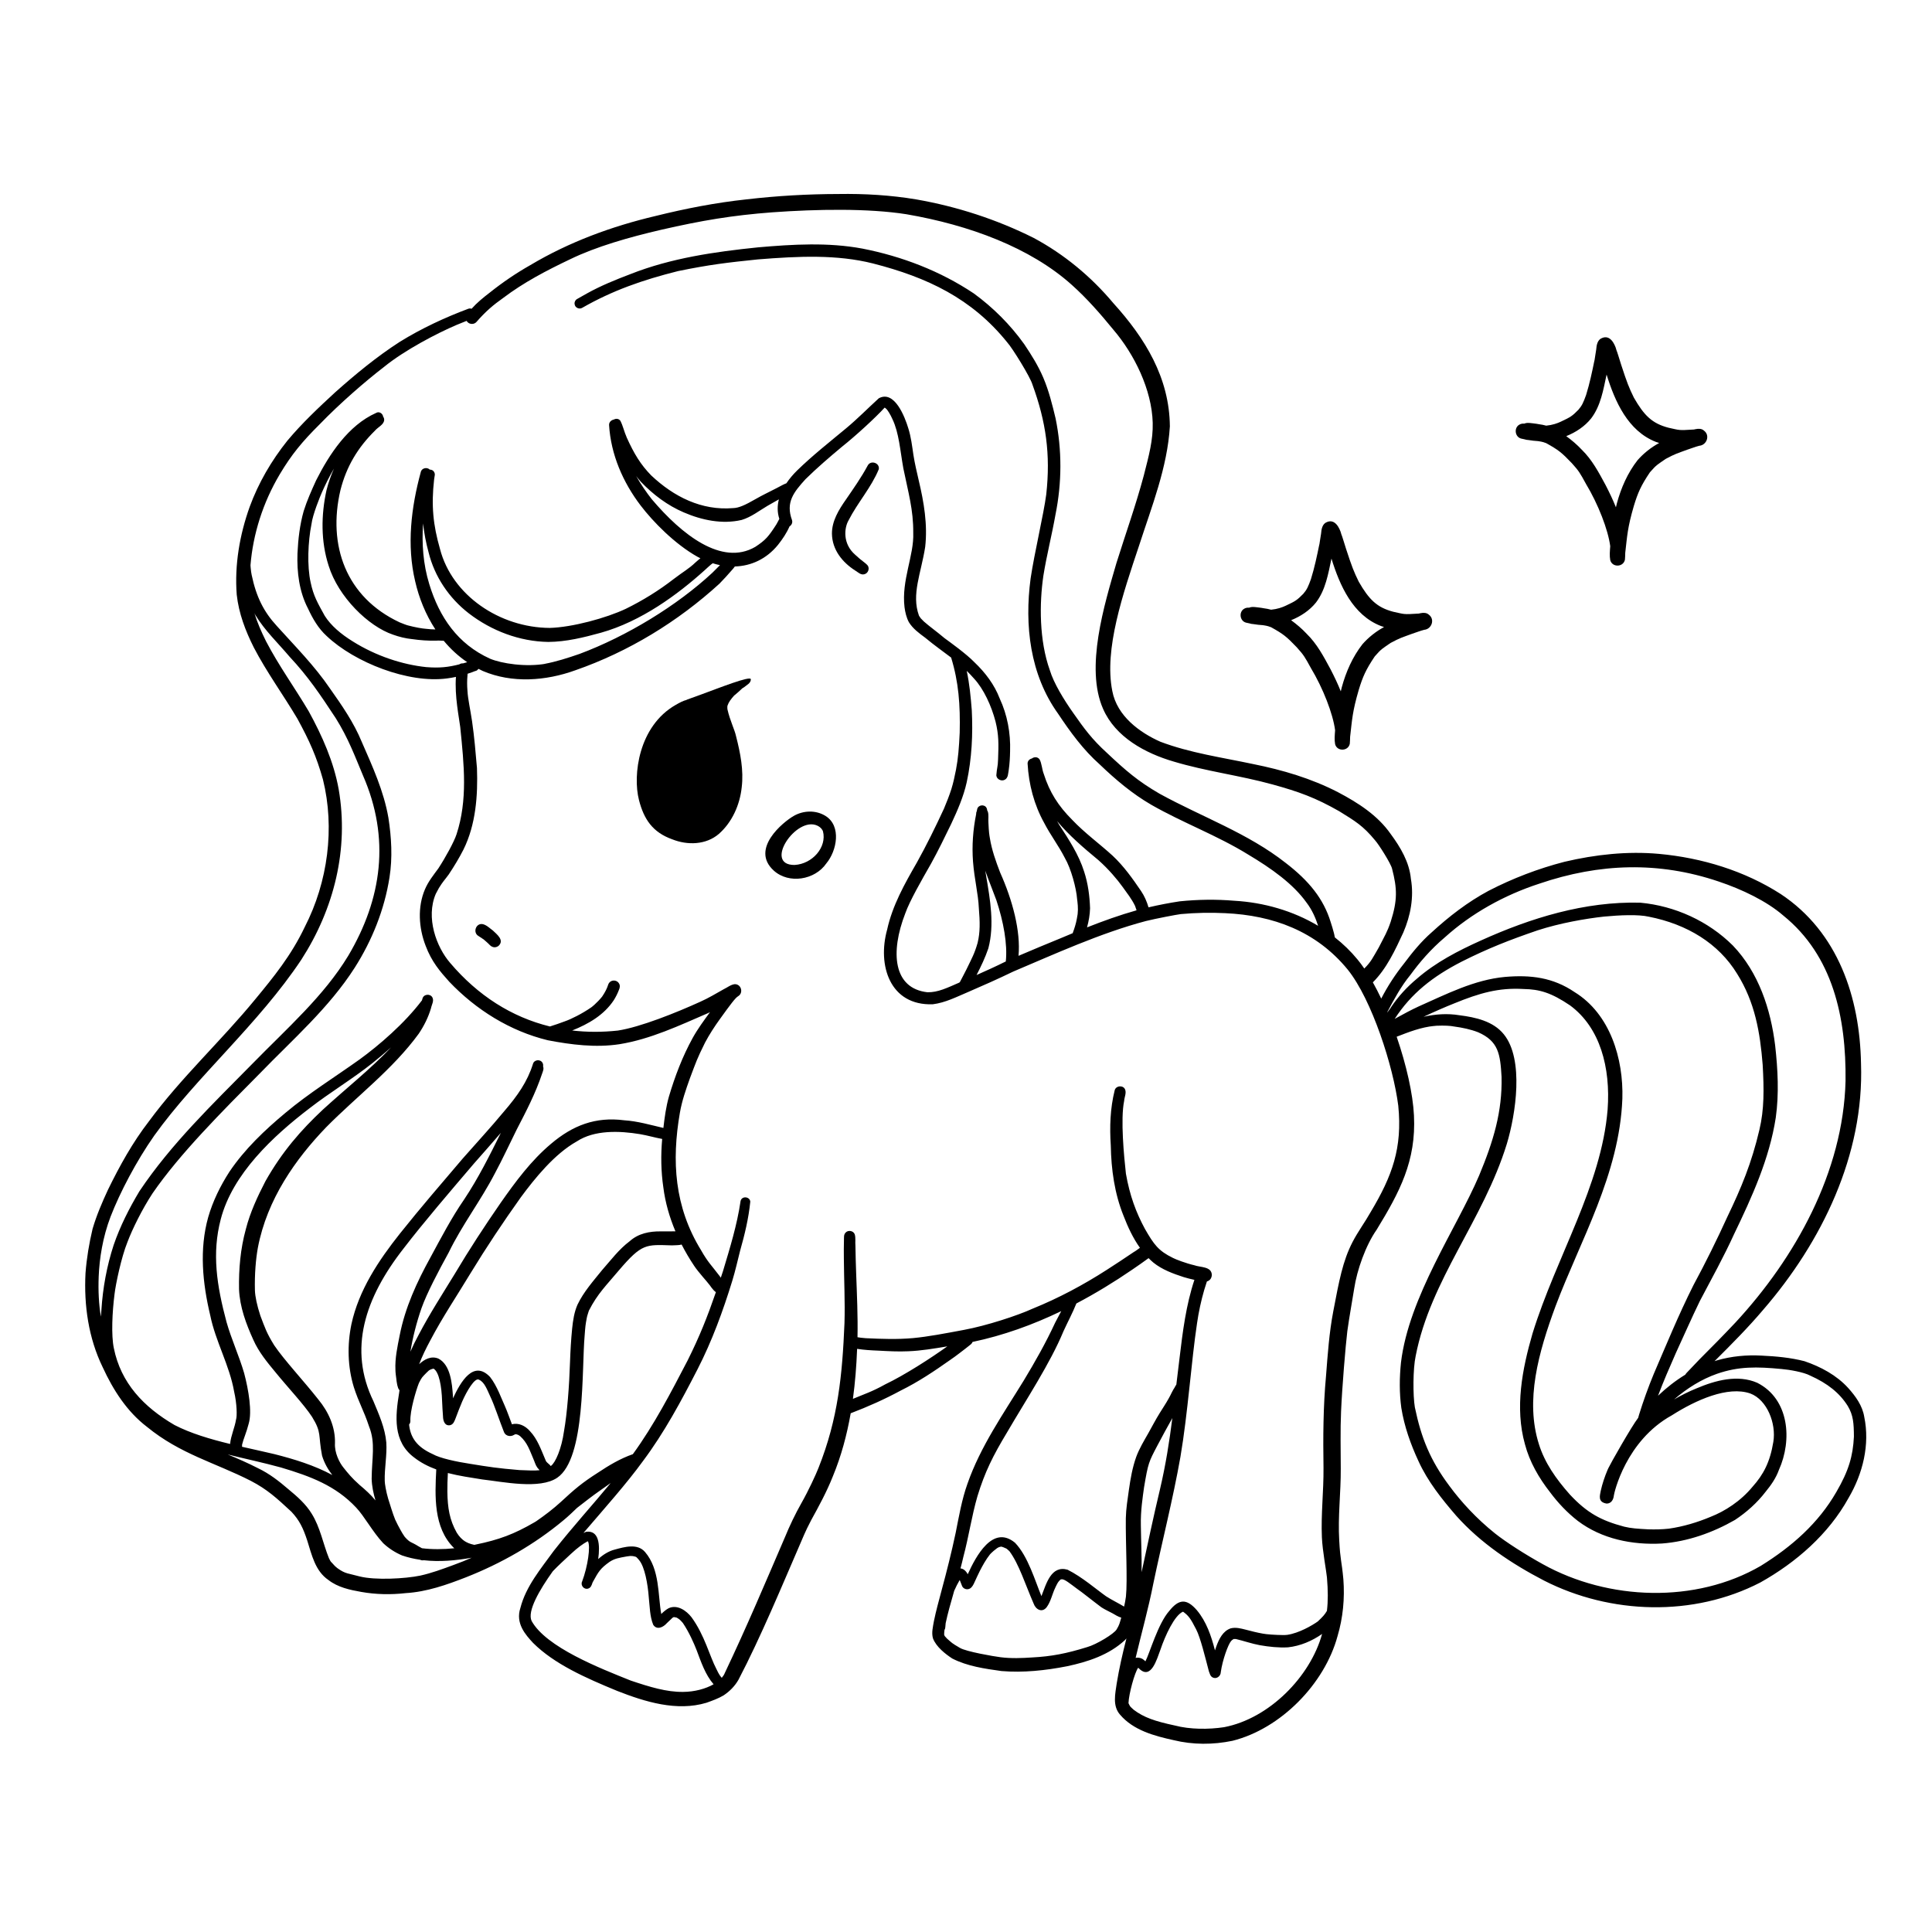<?xml version="1.0" encoding="utf-8"?>
<!-- Generator: Adobe Illustrator 27.5.0, SVG Export Plug-In . SVG Version: 6.00 Build 0)  -->
<svg xmlns="http://www.w3.org/2000/svg" xmlns:xlink="http://www.w3.org/1999/xlink" version="1.1" x="0px" y="0px" viewBox="0 0 500 500" style="background-color:transparent;" xml:space="preserve">
<g id="BACKGROUND">
	<rect style="fill:none;" width="500" height="500" fill="none"/>
</g>
<g id="OBJECTS">
	<g>
		<g>
			<path d="M106.724,165.413c-0.028-0.003-0.056-0.008-0.084-0.011C106.737,165.423,106.804,165.44,106.724,165.413z"/>
			<path d="M162.184,113.202c0.014,0.031,0.028,0.06,0.042,0.091c-0.011-0.025-0.027-0.058-0.043-0.094     C162.183,113.2,162.183,113.201,162.184,113.202z"/>
			<path d="M482.463,366.668c-0.473-2.889-2.223-5.304-4.135-7.437c-2.987-3.312-7.135-5.526-11.318-6.951     c-3.624-0.939-7.379-1.273-11.109-1.45c-3.895-0.213-7.786,0.148-11.539,1.23c-0.216,0.066-0.428,0.139-0.642,0.209     c0.074-0.072,0.146-0.147,0.22-0.219c4.247-4.229,8.481-8.484,12.356-13.062c15.205-17.556,26.161-40.117,25.332-63.746     c-0.31-17.123-5.937-34.025-20.755-43.851c-9.392-6.039-20.434-9.391-31.514-10.408c-8.175-0.746-16.486,0.167-24.458,2.043     c-6.804,1.755-13.448,4.3-19.689,7.527c-5.365,2.879-10.219,6.632-14.698,10.737c-2.711,2.371-4.993,5.173-7.145,8.05     c-2.263,2.84-4.25,5.869-5.908,9.095c-0.699-1.471-1.423-2.884-2.168-4.205c3.585-3.583,5.788-8.377,7.897-12.933     c1.866-4.345,2.768-9.136,1.951-13.834c-0.41-4.358-2.689-8.18-5.237-11.634c-3.383-4.842-8.456-8.08-13.602-10.792     c-6.895-3.57-14.381-5.775-21.972-7.297c-8.054-1.716-16.283-2.859-24.023-5.779c-5.28-2.343-11.221-6.602-12.446-13.132     c-2.164-10.854,2.743-25.086,6.947-37.682c3.255-10.067,7.302-20.152,7.952-30.809c-0.118-12.617-6.426-22.832-14.655-31.915     c-5.754-6.863-12.729-12.639-20.629-16.87c-9.516-4.756-19.779-8.095-30.254-9.928c-6.688-1.129-13.469-1.526-20.246-1.417     c-7.943,0.016-15.885,0.466-23.775,1.386c-7.948,0.852-15.785,2.376-23.54,4.301c-11.355,2.675-22.391,6.741-32.433,12.726     c-3.68,2.087-7.175,4.467-10.483,7.104c-1.656,1.266-3.316,2.619-4.707,4.186c-0.248-0.095-0.526-0.112-0.809-0.016     c-6.162,2.303-12.15,5.101-17.752,8.561c-5.956,3.834-11.429,8.352-16.714,13.055c-4.316,3.974-8.614,8.022-12.385,12.527     c-4.12,5.158-7.5,10.929-9.766,17.138c-2.584,7.218-3.937,15.034-3.35,22.703c0.54,4.894,2.242,9.342,4.434,13.71     c3.331,6.39,7.592,12.214,11.264,18.399c3.151,5.778,4.92,9.733,6.617,15.738c3.108,12.537,1.292,26.507-4.703,38.168     c-3.527,7.42-8.107,13.01-12.766,18.655c-8.881,10.838-19.277,20.368-27.593,31.677c-4.206,5.44-7.557,11.504-10.57,17.671     c-1.526,3.285-2.962,6.634-3.984,10.113c-0.896,3.771-1.541,7.615-1.833,11.481c-0.432,8.335,0.771,16.793,4.447,24.344     c2.704,5.881,6.284,11.497,11.494,15.459c8.59,7.029,17.674,9.27,26.844,13.949c4.26,2.226,6.597,4.37,10.51,7.998     c2.042,2.19,2.998,4.123,4.076,7.405c1.185,3.727,2.051,7.915,5.496,10.255c2.424,1.891,5.521,2.563,8.489,3.083     c3.8,0.675,7.672,0.748,11.504,0.314c5.444-0.325,10.611-2.142,15.65-4.114c9.074-3.575,17.706-8.496,25.202-14.752     c1.227-1.008,2.37-2.112,3.517-3.211c2.009-1.559,3.952-3.092,6.004-4.518c0.891-0.639,1.781-1.281,2.686-1.9     c-4.546,5.518-9.751,11.229-14.734,17.559c-3.326,4.604-7.204,9.155-8.635,14.764c-1.332,4,1.336,6.957,3.275,9.051     c5.514,5.5,13.653,9.087,21.788,12.434c7.198,2.824,15.412,5.368,23.08,3.063c1.513-0.54,3.046-1.085,4.433-1.906     c1.579-1.043,2.943-2.426,3.876-4.077c5.699-10.89,11.401-24.639,15.528-34.151c1.096-2.46,1.598-3.957,3.281-7.138     c2.023-3.671,4.026-7.359,5.574-11.262c2.192-5.276,3.665-10.783,4.646-16.389c4.454-1.696,8.794-3.63,12.988-5.9     c4.494-2.214,8.643-4.994,12.726-7.877c1.588-1.068,3.43-2.55,4.012-2.979c0.366-0.28,0.731-0.561,1.084-0.858     c0.049-0.04,0.078-0.064,0.104-0.086c0.005-0.004,0.01-0.007,0.014-0.011c0.276-0.181,0.48-0.45,0.607-0.751     c7.958-1.668,15.627-4.442,22.952-7.972c-0.503,0.976-1.045,1.99-1.588,3.019c-2.385,5.154-5.182,10.1-8.12,14.957     c-5.299,8.635-11.196,17.052-14.558,26.687c-1.473,4.118-2.201,8.444-3.056,12.72c-1.051,4.971-2.294,9.901-3.622,14.805     c-0.705,2.684-1.466,5.357-2.014,8.079c-0.244,1.444-0.652,2.949-0.246,4.398c0.825,2.233,3.275,4.113,5.007,5.245     c3.937,2.011,8.425,2.637,12.758,3.24c5.636,0.464,11.361-0.151,16.897-1.234c5.417-1.141,10.918-2.938,15.041-6.788     c0.131-0.134,0.255-0.273,0.373-0.416c-0.033,0.132-0.063,0.265-0.097,0.397c-0.945,3.693-1.787,7.417-2.407,11.179     c-0.384,2.728-1.158,5.866,0.858,8.152c3.432,4.04,8.871,5.499,13.859,6.592c4.986,1.219,10.213,1.207,15.23,0.168     c12.481-3.115,23.844-14.718,27.19-27.08c1.418-4.76,1.887-9.771,1.512-14.719c-0.462-5.002-0.776-4.647-1.071-10.04     c-0.376-6.196,0.435-12.388,0.397-18.585c-0.002-4.939-0.141-9.883,0.078-14.819c0.266-6.228,1.149-16.851,1.619-20.765     c0.507-3.736,1.488-9.084,1.784-11.055c0.713-4.751,2.97-11.172,5.815-15.219c5.936-9.729,10.249-17.789,9.647-29.576     c-0.263-5.544-1.965-13.062-4.477-20.357c3.151-1.227,6.324-2.466,9.714-2.793c-0.796,0.121,0.266-0.041,0.596-0.05     c2.025-0.086,3.606-0.005,4.607,0.205c2.094,0.284,4.182,0.714,6.157,1.477c5.289,2.32,5.732,5.64,6.076,11.557     c0.197,9.001-2.092,16.612-5.818,25.544c-5.846,13.704-18.173,31.309-20.218,48.398c-0.399,3.887-0.434,7.842,0.092,11.719     c0.771,4.789,2.403,9.403,4.445,13.79c2.386,5.246,6.033,9.805,9.779,14.141c6.313,7.068,14.318,12.396,22.681,16.746     c17.237,8.797,38.701,9.465,56.007,0.506c9.257-5.183,17.66-12.501,22.828-21.867     C482.089,381.409,483.966,373.882,482.463,366.668z M365.007,252.31c2.343-3.212,5.212-6.593,8.964-9.766     c6.772-6.105,15.243-10.873,24.4-13.852c15.603-5.316,30.927-5.793,46.406-0.56c6.058,2.024,12.454,5.088,16.734,8.808     c12.823,10.359,16.306,26.344,16.114,42.804c-0.596,23.626-13.072,45.851-28.444,62.471c-3.061,3.258-6.202,6.44-9.365,9.6     c-1.053,1.093-2.105,2.188-3.142,3.296c-0.202,0.2-0.401,0.418-0.539,0.663c-2.533,1.546-4.877,3.385-7.036,5.441     c1.396-3.719,2.925-7.22,4.604-11.039c2.087-4.498,4.057-9.051,6.233-13.507c3.009-5.713,6.148-11.362,8.826-17.244     c4.641-9.633,9.165-19.535,10.806-30.187c0.866-6.173,0.531-12.494-0.161-18.671c-1.147-9.393-4.286-18.91-10.939-25.861     c-6.363-6.339-15.01-10.258-23.938-11.092c-14.349-0.379-28.381,3.945-41.335,9.816c-5.861,2.641-11.646,5.63-16.522,9.874     c-2.537,2.119-4.796,4.56-6.639,7.309c-0.236,0.456-0.659,0.907-0.986,1.381c-0.008-0.02-0.016-0.041-0.025-0.062     C360.803,258.591,362.59,255.246,365.007,252.31z M26.245,338.999c-0.062,0.588-0.108,1.172-0.143,1.753     c-0.524-3.239-0.71-6.67-0.56-10.399c0.185-4.592,1.025-10.134,3.081-15.503c2.392-6.19,6.69-14.405,11.3-20.964     c10.839-15.133,27.009-28.907,38.067-45.534c8.458-13.126,12.338-28.579,9.661-44.083c-1.271-7.121-4.282-13.848-7.741-20.161     c-3.605-6.1-7.786-11.848-11.059-18.146c-1.277-2.569-2.287-4.907-3.002-7.266c0.08,0.153,0.154,0.311,0.236,0.463     c2.42,4.002,5.855,7.242,8.856,10.796c4.767,5.091,7.919,9.776,11.955,15.915c3.277,5.244,4.949,9.851,7.046,14.829     c7.102,16.282,4.903,31.927-3.807,46.636c-6.356,10.496-15.794,18.725-24.891,28.035c-10.282,10.438-20.97,20.688-29.16,32.919     c-2.65,4.417-4.995,9.045-6.669,13.923C27.642,327.638,26.607,333.305,26.245,338.999z M29.459,348.888     c-0.701-3.318-0.409-9.361,0.181-13.968c0.305-2.618,1.759-9.545,3.326-13.426c1.3-3.458,3.819-8.542,6.5-12.643     c7.053-10.26,18.089-21.28,27.778-31.051c8.524-8.808,17.915-16.969,24.565-27.377c4.499-7.069,7.696-15.065,8.993-23.357     c0.812-5.108,0.508-10.321-0.28-15.413c-1.188-6.892-4.114-13.282-6.897-19.646c-2.051-5.006-5.143-9.456-8.249-13.852     c-3.982-5.862-9-10.896-13.727-16.144c-3.385-3.68-5.328-7.526-6.509-13.174c-0.191-1.075-0.127-0.598-0.243-1.673     c-0.047-0.289-0.045-0.594-0.072-0.889c0.652-8.014,3.201-16.175,7.575-23.526c3.068-5.147,5.811-8.456,10.343-12.957     c5.126-5.312,11.753-11.077,16.584-14.788c5.37-4.388,13.784-8.76,18.827-10.911c0.87-0.348,1.738-0.701,2.607-1.053     c0.07,0.123,0.153,0.237,0.252,0.335c0.599,0.604,1.647,0.613,2.242,0c2.5-2.873,4.483-4.505,6.933-6.241     c5.335-4.046,11.316-7.166,17.348-10.032c6.711-3.267,15.242-5.708,23.682-7.661c10.414-2.381,18.273-3.707,28.588-4.489     c11.662-0.842,24.915-1.059,34.769,0.492c16.241,2.792,32.049,8.62,42.82,18.297c3.931,3.516,7.399,7.497,10.733,11.573     c5.433,6.345,9.968,15.544,10.193,24.111c0.106,4.431-0.949,8.335-2.321,13.678c-2.039,7.628-4.709,15.067-7.064,22.6     c-3.141,10.783-8.166,27.117-3.454,37.766c3.201,7.315,10.904,11.473,18.251,13.619c8.399,2.527,17.155,3.597,25.606,5.93     c6.865,1.896,11.076,3.417,17.247,6.928c4.175,2.587,6.161,3.747,9.275,7.52c0.943,1.031,4.113,6.036,4.407,7.36     c1.343,5.189,1.412,8.16-0.343,13.674c-0.928,2.761-1.512,3.587-3.101,6.706c-1.572,2.7-1.929,3.617-3.747,5.45     c-0.569-0.829-1.145-1.606-1.725-2.307c-1.76-2.153-3.753-4.066-5.908-5.764c-0.017-0.199-0.057-0.394-0.122-0.58     c0.014,0.034,0.028,0.067,0.043,0.101c-0.051-0.227-0.105-0.452-0.161-0.677c-0.221-0.926-0.527-1.829-0.809-2.738     c-1.862-6.123-5.67-10.752-11.621-15.337c-9.844-7.758-21.787-11.95-32.67-17.935c-5.647-3.263-8.857-6.08-13.601-10.544     c-3.934-3.575-5.955-6.369-8.661-10.234c-2.629-3.702-5.164-7.939-6.138-11.163c-2.784-7.744-2.73-17.316-1.681-24.47     c0.852-5.31,2.196-10.529,3.134-15.825c1.661-8.209,1.714-16.701,0.025-24.911c-0.85-3.556-1.74-7.129-3.171-10.503     c-1.303-3.083-3.085-5.936-4.949-8.706c-3.597-5.03-8.057-9.486-13.053-13.128c-8.662-5.787-18.594-9.596-28.796-11.593     c-8.918-1.667-18.041-1.107-27.026-0.328c-11.214,1.152-22.507,2.765-33.05,6.931c-3.848,1.463-7.673,3.011-11.274,5.021     c-0.844,0.468-1.682,0.948-2.522,1.424c-0.45,0.252-0.734,0.807-0.63,1.314c0.07,0.911,1.198,1.438,1.962,0.964     c7.837-4.482,15.59-7.2,24.798-9.506c8.2-1.685,12.829-2.218,20.676-3.028c10.492-0.84,20.448-1.307,29.804,1.057     c14.012,3.591,25.54,9.023,34.721,20.418c1.299,1.414,5.978,8.979,6.525,10.919c3.502,9.588,4.721,18.043,3.57,28.437     c-0.672,5.158-3.033,14.969-4.046,21.735c-1.614,12.123-0.176,24.87,7.118,35.018c3.146,4.723,6.504,9.345,10.773,13.124     c4.095,3.931,8.452,7.615,13.384,10.461c8.111,4.639,16.946,7.878,24.912,12.784c6.156,3.666,11.777,7.663,15.252,12.55     c1.431,1.874,2.343,4.012,2.966,5.964c-6.51-3.894-14.086-6.055-21.663-6.484c-4.702-0.402-9.458-0.333-14.151,0.147     c-2.708,0.411-5.405,0.933-8.076,1.556c-0.438-1.497-1.056-2.935-1.937-4.23c-2.197-3.233-4.483-6.445-7.346-9.128     c-3.448-3.147-7.255-5.892-10.474-9.292c-3.611-3.609-5.861-7.166-7.357-11.89c-0.449-1.109-0.534-2.824-1.083-3.748     c-0.508-0.721-1.414-0.678-2.002-0.23c-0.598,0.132-1.121,0.632-1.097,1.319c0.301,5.387,1.684,10.676,4.319,15.398     c1.593,3.092,3.724,5.873,5.3,8.975c1.652,2.82,2.996,7.917,3.197,10.678c-0.019-0.143-0.038-0.286-0.058-0.429     c0.192,1.41,0.367,2.837,0.201,4.258c-0.008,0.06-0.014,0.109-0.019,0.15c-0.057,0.398-0.119,0.796-0.205,1.189     c-0.229,1.247-0.614,2.452-1.058,3.637c-0.003,0.012-0.007,0.025-0.009,0.037c-1.056,0.437-2.111,0.877-3.163,1.323     c-3.621,1.501-7.257,2.972-10.853,4.533c0.584-6.376-1.534-14.383-4.762-21.571c-1.108-2.887-2.159-5.816-2.65-8.879     c-0.139-0.812-0.265-1.463-0.375-3.945c-0.094-0.97,0.144-2.019-0.164-2.946c-0.043-0.117-0.1-0.219-0.163-0.313     c-0.003-0.226-0.058-0.451-0.173-0.648c-0.535-0.981-2.137-0.785-2.402,0.314c-0.041,0.181-0.076,0.363-0.115,0.545     c-0.105,0.205-0.169,0.44-0.162,0.709c-0.001,0.022-0.001,0.044-0.001,0.067c-0.81,4.038-1.122,8.177-0.809,12.286     c0.351,4.565,1.352,8.336,1.506,12.015c0.298,3.627,0.356,6.256-0.322,9.025c-0.809,2.839-1.475,3.922-2.863,6.815     c-0.577,1.07-1.088,2.18-1.679,3.24c-0.061,0.068-0.122,0.135-0.18,0.204c-3.099,1.342-5.511,2.566-8.255,2.51     c-8.85-0.988-9.675-10.31-5.726-20.451c1.115-3.166,4.276-8.671,6.63-12.79c1.868-3.376,3.55-6.85,5.236-10.319     c1.633-3.492,3.202-7.061,4.032-10.84c1.306-6.091,1.616-12.385,1.301-18.596c-0.269-3.41-0.588-6.835-1.311-10.181     c0.639,0.624,1.279,1.29,1.924,2.028c2.454,2.65,4.467,6.998,5.538,11.11c0.845,3.465,0.807,5.721,0.655,9.755     c-0.066,2.07-0.302,2.088-0.454,4.146c0.059,1.033,1.382,1.653,2.245,1.103c0.869-0.515,0.784-1.614,0.967-2.488     c0.232-1.611,0.32-3.24,0.349-4.867c0.154-4.69-0.709-9.378-2.691-13.642c-1.378-3.599-3.743-6.711-6.518-9.354     c-2.13-2.21-6.38-5.243-7.737-6.239c-2.181-1.837-3.882-3.013-5.372-4.333c-0.982-0.977-0.753-0.735-1.215-1.425     c-0.024-0.048-0.045-0.089-0.063-0.125c-1.974-5.504,0.548-10.885,1.62-17.726c0.664-5.794-0.328-11.621-1.672-17.25     c-0.495-2.184-1.03-4.361-1.37-6.576c-0.346-2.309-0.61-4.647-1.32-6.88c-0.897-2.984-3.587-9.97-7.638-7.782     c-2.829,2.577-5.515,5.323-8.466,7.774c-4.291,3.565-8.692,7.024-12.69,10.924c-1.014,0.999-1.963,2.108-2.759,3.294     c-0.023,0.012-0.047,0.024-0.07,0.036c-0.435,0.141-1.306,0.601-2.466,1.225c-2.476,1.281-3.465,1.707-5.441,2.833     c-2.66,1.526-4.32,2.307-5.822,2.337c-8.128,0.683-15.316-2.917-21.195-8.466c-2.733-2.792-4.451-5.645-6.296-9.732     c0.086,0.191,0.032,0.103-0.042-0.091c-0.011-0.024-0.021-0.045-0.032-0.069c0.013,0.027,0.02,0.044,0.031,0.066     c-0.014-0.037-0.029-0.078-0.044-0.122c-0.605-1.354-0.912-2.862-1.582-4.169c-0.427-0.611-1.161-0.638-1.707-0.331     c-0.661,0.122-1.252,0.664-1.224,1.417c0.461,7.615,3.574,14.794,8.166,20.824c3.246,4.252,8.847,9.971,14.705,13.263     c0.252,0.141,0.51,0.261,0.765,0.39c-0.496,0.381-0.538,0.445-1.255,1.059c-1.789,1.718-3.186,2.414-5.623,4.283     c-3.862,2.996-8.02,5.572-12.406,7.727c-5.054,2.399-13.893,4.802-19.717,4.958c-12.949-0.083-25.275-8.426-28.392-20.426     c-1.793-6.253-2.285-11.236-1.527-17.979c0.047-0.281,0.125-0.755,0.142-0.932c0.09-0.341,0.047-0.709-0.132-1.013     c-0.233-0.435-0.682-0.626-1.131-0.622c-0.686-0.698-2.073-0.435-2.318,0.603c-2.499,9.179-3.69,18.962-1.457,28.316     c0.974,4.273,2.697,8.592,5.228,12.447c-0.682-0.019-1.603-0.05-2.479-0.167c-0.991-0.068-2.683-0.367-4.612-0.873     c-0.275-0.043-1.617-0.577-2.153-0.793c-13.922-6.51-18.685-19.973-15.32-34.248c1.552-6.11,4.505-11.016,8.93-15.368     c0.729-0.898,2.347-1.546,2.382-2.781c0.011-0.321-0.092-0.605-0.264-0.837c-0.098-0.79-1.021-1.475-1.845-0.959     c-7.157,3.191-12.086,10.661-15.508,17.451c-1.179,2.595-2.358,5.207-3.211,7.931c-1.006,3.564-1.441,7.257-1.608,10.949     c-0.174,4.883,0.443,9.922,2.731,14.3c1.21,2.612,2.663,5.133,4.815,7.088c7.249,6.868,21.143,12.317,31.136,10.984     c0.784-0.094,1.559-0.236,2.329-0.399c-0.378,4.864,0.818,10.61,1.109,12.98c1.008,9.933,1.94,18.887-0.953,27.743     c-0.618,1.924-2.871,6.034-4.71,8.843c-1.264,1.725-2.623,3.409-3.461,5.397c-1.97,4.588-1.619,10.008,0.161,14.602     c1.555,4.15,3.736,6.669,6.122,9.324c6.911,7.262,15.722,12.773,25.505,15.149c6.069,1.163,12.368,1.958,18.52,1.025     c8.06-1.297,15.535-4.847,22.976-8.058c0.162-0.078,0.318-0.164,0.479-0.244c-1.571,2.161-3.165,4.306-4.464,6.647     c-2.648,4.801-4.611,9.964-6.169,15.213c-0.751,2.646-1.113,5.381-1.43,8.111c-3.354-0.776-6.664-1.761-10.122-1.981     c-7.454-0.965-13.338,1.314-18.983,6.107c-5.142,4.326-9.175,9.783-13.009,15.257c-4.161,6.014-8.165,12.136-11.9,18.425     c-3.174,5.194-6.486,10.307-9.309,15.706c-0.786,1.428-1.502,2.895-2.147,4.39c0.56-3.514,1.587-7.58,2.865-11.242     c1.34-3.808,4.409-9.64,7.034-14.409c3.456-7.143,8.322-13.457,11.96-20.495c2.008-3.712,3.76-7.552,5.642-11.328     c2.441-4.708,4.905-9.431,6.578-14.479c0.214-0.603,0.507-1.262,0.254-1.874c0.052-0.316,0.028-0.631-0.151-0.943     c-0.561-0.995-2.195-0.82-2.475,0.323c-1.441,4.574-3.985,8.213-7.439,12.224c-3.455,4.173-7.137,8.147-10.712,12.216     c-5.475,6.428-10.995,12.82-16.258,19.426c-5.535,6.977-10.648,14.628-12.564,23.456c-1.113,5.363-0.988,11.013,0.61,16.266     c1.326,4.14,2.553,5.967,3.944,10.189c1.746,4.292,0.713,8.263,0.681,13.574c0.053,1.909,0.453,3.763,0.987,5.585     c-1.203-1.487-2.661-2.786-4.13-4.016c-2.026-1.807-3.014-3.047-4.148-4.472c-1.04-1.258-2.353-3.862-2.204-6.292     c0.123-4.204-1.66-8.131-4.297-11.328c-3.828-4.868-8.83-10.192-11.428-14.037c-2.013-3.254-2.388-4.533-3.58-7.651     c-0.892-2.72-1.354-4.979-1.412-6.552c-0.112-4.207,0.25-8.227,0.752-10.992c2.383-12.65,9.839-23.068,17.649-31.198     c7.983-8.082,17.26-15.007,23.997-24.244c1.368-2.027,2.471-4.241,3.167-6.588c0.177-0.931,0.851-1.902,0.356-2.815     c-0.579-1.031-2.279-0.851-2.567,0.335c-0.041,0.155-0.085,0.301-0.128,0.452c-0.013,0.013-0.027,0.022-0.039,0.035     c-4.471,5.909-11.044,11.569-16.086,15.231c-6.396,4.573-13.104,8.72-19.142,13.78c-5.432,4.523-10.613,9.438-14.578,15.328     c-2.33,3.616-4.272,7.569-5.466,11.708c-2.346,8.333-1.467,17.097,0.516,25.408c1.378,6.798,4.999,12.926,6.189,19.764     c0.728,3.15,0.786,6.404,0.492,7.227c-0.346,2.133-1.34,4.166-1.538,6.311c-5.191-1.264-10.196-2.739-14.387-4.906     C37.154,364.121,31.269,357.898,29.459,348.888z M280.58,225.596c-1.393-4.425-3.951-8.305-6.464-12.157     c-0.188-0.322-0.367-0.632-0.542-0.936c3.047,3.646,6.762,6.851,10.678,10.084c2.617,2.31,4.916,5.04,6.288,6.955     c1.12,1.568,2.333,3.094,3.176,4.836c0.017,0.036,0.033,0.073,0.049,0.11c0.053,0.164,0.225,0.658,0.375,1.098     c-4.356,1.23-8.613,2.758-12.819,4.42c0.453-1.612,0.738-3.271,0.786-4.947C282.002,231.867,281.575,228.639,280.58,225.596z      M255.206,226.657c-0.079-0.424-0.152-0.864-0.22-1.317c0.899,2.556,1.932,5.069,2.868,7.61     c1.844,5.555,2.928,11.41,2.445,15.882c-0.085,0.039-0.171,0.075-0.256,0.114c-2.406,1.196-4.852,2.303-7.309,3.388     c1.154-2.239,2.24-4.518,3.051-6.903C257.405,239.28,256.248,232.814,255.206,226.657z M141.35,171.758     c-5.241,0.939-11.548-0.023-14.561-1.301c-8.317-3.788-13.067-10.689-15.689-19.27c-1.608-5.222-1.96-10.516-1.609-15.717     c0.274,2.505,0.748,4.989,1.412,7.419c1.541,6.308,5.298,11.886,10.425,15.847c5.867,4.518,13.138,7.285,20.57,7.397     c4.638-0.029,9.184-1.159,13.631-2.384c10.441-2.943,19.8-9.827,26.869-16.201c0.422-0.42,1.44-1.292,1.618-1.451     c0.024-0.018,0.047-0.037,0.071-0.055c0.01-0.006,0.018-0.011,0.036-0.022c0.12-0.067,0.222-0.157,0.315-0.255     c0.629,0.195,1.261,0.369,1.895,0.496c-0.657,0.669-1.316,1.336-1.992,1.987c-9.094,8.457-22.081,16.404-34.388,20.997     c-2.98,1.027-5.99,2.004-9.094,2.579C141.023,171.801,141.186,171.779,141.35,171.758z M85.054,146.415     c2.49,8.049,10.265,15.687,16.67,17.838c1.59,0.568,3.235,0.975,4.916,1.149c-0.02-0.004-0.041-0.009-0.062-0.013     c2.112,0.309,4.245,0.464,6.38,0.415c0.328-0.052,0.591-0.066,0.035-0.003c0.536-0.064,1.21,0.03,1.846,0.033     c1.735,2.089,3.753,3.972,6.072,5.542c-0.364,0.106-0.712,0.204-1.053,0.298c-0.35-0.023-0.709,0.07-0.998,0.266     c-2.828,0.72-5.081,0.985-8.554,0.707c-6.143-0.637-13.011-2.881-18.999-6.644c-3.058-1.887-5.654-4.081-7.264-6.627     c-1.856-3.366-2.908-5.132-3.644-8.614c-0.962-4.269-0.693-10.64,0.208-15.093c0.29-2.46,2.254-7.233,2.7-8.236     c0.949-2.149,1.986-4.213,3.122-6.157c-0.8,1.807-1.451,3.678-1.932,5.592C83.084,133.279,83.015,140.132,85.054,146.415z      M168.688,129.212c-1.375-1.755-2.796-3.79-4.048-6.013c0.388,0.506,0.789,1.003,1.21,1.484c3.159,3.308,6.91,6.135,11.132,7.935     c4.657,2.003,9.944,3.12,14.958,1.943c2.456-0.737,4.5-2.358,6.68-3.648c0.289-0.177,1.606-0.921,2.953-1.68     c-0.418,1.636-0.44,3.34,0.117,5.054c-0.274,0.479-0.51,1.008-0.767,1.427c-2.028,3.145-2.766,4.049-5.468,5.82     C186.779,146.571,176.405,138.317,168.688,129.212z M117.413,400.546c0.056,0.052,0.119,0.093,0.177,0.143     c-2.875,0.3-5.812,0.316-8.383-0.007c-0.311-0.169-0.621-0.326-0.877-0.484c-2.053-1.299-2.084-0.787-3.575-2.45     c-0.413-0.556-0.749-1.166-1.092-1.767c-0.494-0.89-0.977-1.788-1.395-2.716c-0.714-1.764-1.221-3.606-1.811-5.413     c-0.543-1.813-0.895-3.96-0.886-4.596c-0.096-3.321,0.618-6.624,0.403-9.945c-0.323-3.755-1.902-7.244-3.332-10.685     c-6.515-13.405-2.323-26.604,7.867-39.599c4.936-6.446,12.034-14.73,18.154-21.903c2.319-2.643,4.672-5.27,6.962-7.948     c-2.916,5.873-5.847,11.758-9.489,17.222c-3.308,4.789-5.989,9.952-8.758,15.06c-3.494,6.329-6.554,12.986-7.938,20.121     c-0.588,2.956-1.249,5.936-1.101,8.968c-0.016,0.538,0.175,1.939,0.228,2.285c0.01,0.295,0.115,0.925,0.153,1.112     c0.047,0.358,0.125,0.711,0.249,1.05c0.066,0.293,0.212,0.569,0.421,0.784c-0.029,0.225-0.069,0.447-0.093,0.672     c-0.992,6.06-1.666,12.591,3.871,16.739c1.755,1.371,3.697,2.353,5.738,3.1C112.541,387.207,112.183,395.318,117.413,400.546z      M111.979,376.317c-4.218-1.89-5.782-4.414-6.106-7.662c0.195-0.212,0.327-0.501,0.335-0.877     c-0.143-2.595,1.474-8.023,2.209-9.852c0.782-1.543,0.775-1.438,1.999-2.702c0.809-0.72,0.364-0.461,1.132-0.839     c0.165-0.045,0.424-0.123,0.562-0.173c0.001,0,0.002,0,0.003,0c0.025,0.002,0.039,0.003,0.059,0.004     c0.027,0.007,0.054,0.013,0.078,0.02c1.378,0.865,2.045,4.496,2.165,8.379c0.071,1.316,0.115,2.634,0.233,3.947     c0.009,1.15,0.47,2.587,1.902,2.26c0.822-0.224,1.096-1.114,1.376-1.822c0.539-1.428,1.075-2.858,1.677-4.261     c1.132-2.601,3.334-6.456,4.421-5.64c1.365,0.636,2.003,2.452,2.878,4.352c1.091,2.286,2.28,6.014,3.554,9.235     c0.455,1.013,1.732,1.215,2.615,0.633c0.064-0.029,0.128-0.06,0.191-0.091c0.023-0.009,0.045-0.017,0.077-0.029     c0.044-0.009,0.065-0.014,0.092-0.02c0.047-0.002,0.092-0.003,0.134-0.001c0.703,0.148,0.9,0.428,1.055,0.509     c1.863,1.669,2.475,3.69,3.387,5.806c0.356,0.778,0.554,1.647,1.067,2.341c0.21,0.258,0.396,0.47,0.567,0.65     c-1.387,0.173-2.998,0.035-5.204-0.03c-5.832-0.49-7.775-0.813-12.787-1.621C118.24,378.314,113.854,377.402,111.979,376.317z      M137.126,370.347c-1.195-1.367-2.944-2.204-4.633-1.734c-0.474-1.214-1.233-3.392-1.859-4.794     c-0.836-1.78-1.972-5.13-3.802-7.453c-4.281-4.522-7.632,1.255-9.594,5.515c-0.009-0.226-0.014-0.453-0.024-0.679     c-0.221-3.155-0.618-7.999-3.77-9.606c-1.841-0.749-3.587,0.162-4.968,1.46c0.788-2.093,1.753-4.05,2.905-6.191     c3.137-5.972,6.907-11.572,10.388-17.343c4.084-6.703,8.444-13.242,13.001-19.633c3.621-4.909,8.725-11.252,14.503-14.491     c4.578-3.004,11.048-2.763,16.413-1.872c1.913,0.328,3.778,0.885,5.687,1.231c-0.375,4.184-0.311,8.398,0.303,12.56     c0.496,3.904,1.593,7.713,3.126,11.344c-0.017,0.002-0.035,0.003-0.052,0.005c-1.236,0.032-2.472,0.006-3.708,0.014     c-2.955-0.039-5.831,0.528-8.086,2.552c-2.761,2.069-4.833,4.86-7.1,7.425c-2.299,2.854-4.803,5.653-6.395,8.981     c-0.862,1.939-1.163,4.066-1.386,6.16c-0.291,2.895-0.453,5.8-0.553,8.707c-0.198,6.147-0.733,13.262-1.562,17.913     c-0.624,4.47-2.175,8.051-3.341,8.929c-0.034,0.024-0.068,0.044-0.102,0.067c-0.061-0.105-0.134-0.207-0.232-0.301     c-1.183-1.036-0.887-0.844-1.135-1.329C140.034,375.196,139.105,372.427,137.126,370.347z M63.185,355.367     c-1.307-4.471-3.277-8.718-4.555-13.199c-2.556-9.53-3.812-17.819-1.506-26.609c3.04-11.729,13.499-21.504,23.055-28.794     c5.245-4.071,10.976-7.474,16.174-11.609c1.66-1.324,3.286-2.69,4.871-4.102c-5.488,5.768-11.757,10.714-17.627,16.079     c-5.7,5.332-10.588,10.928-14.904,18.563c-2.054,3.975-3.961,8.067-5.072,12.416c-1.391,5.047-1.854,10.318-1.759,15.541     c0.191,4.59,1.816,8.954,3.699,13.096c1.386,3.136,3.575,5.795,5.748,8.412c3.349,4.103,7.292,8.252,9.439,11.504     c2.59,4.202,1.545,4.609,2.604,10.075c0.599,1.943,1.534,3.563,2.647,4.991c-4.677-2.516-9.891-4.115-15.012-5.41     c-2.736-0.647-5.55-1.255-8.347-1.895c0-0.071,0.001-0.142,0.004-0.213c0.005-0.125,0.01-0.25,0.016-0.375     c0.316-1.373,1.143-3.154,1.704-5.393C65.274,365.377,64.347,359.755,63.185,355.367z M117.303,405.044     c-2.804,1.033-5.624,2.079-8.547,2.724c-3.864,0.799-11.62,1.241-15.714,0.203c-2.878-0.798-3.634-0.624-5.621-2.064     c-0.068-0.046-0.132-0.097-0.198-0.145c0.153,0.11-0.547-0.42-0.766-0.707c-1.034-1.196-0.682-0.51-1.34-1.817     c-1.529-3.803-2.245-7.951-4.435-11.471c-1.538-2.532-3.775-4.481-6.037-6.345c-2.416-2.083-4.938-4.055-7.834-5.431     c-2.711-1.394-5.34-2.523-7.87-3.576c4.587,1.147,9.229,2.121,13.774,3.373c7.671,2.281,14.147,4.716,19.444,10.362     c2.123,2.225,4.193,6.191,7.011,9.226c1.414,1.334,3.092,2.418,4.883,3.173c1.521,0.524,3.077,0.883,4.652,1.114     c0.298,0.132,0.614,0.208,0.944,0.125c4.112,0.467,8.337,0.082,12.426-0.649C120.623,403.784,119.119,404.382,117.303,405.044z      M154.761,381.116c-4.104,2.618-6.022,4.246-9.719,7.676c-1.824,1.662-3.953,3.308-6.281,4.911     c-0.155,0.093-0.304,0.186-0.461,0.279c-5.245,3.045-9.124,4.509-15.218,5.754c-0.106,0.027-0.218,0.048-0.325,0.074     c-1.277-0.281-1.817-0.548-2.513-0.967c-0.701-0.475-1.381-1.142-2.036-2.184c-1.86-3.302-2.371-6.404-2.43-10.608     c-0.017-1.567,0.04-3.133,0.123-4.697c-0.002-0.045,0.001-0.091,0.001-0.136c2.922,0.756,5.96,1.188,8.901,1.662     c5.3,0.598,14.905,2.652,19.425-0.453c7.369-5.035,6.288-28.123,7.08-36.813c0.178-2.407,0.204-2.69,0.564-4.6     c0.04-0.318,0.412-1.438,0.528-1.811c2.263-4.451,4.608-6.645,7.789-10.456c5.978-7.003,6.989-6.642,13.676-6.443     c0.849-0.06,1.807,0.002,2.541-0.213c0.975,1.901,2.062,3.743,3.243,5.508c1.076,1.633,3.539,4.312,3.772,4.687     c0.302,0.271,0.952,1.503,1.852,2.128c-2.214,6.411-4.175,11.367-7.321,17.68c-4.329,8.307-8.655,16.668-14.176,24.258     c-0.01,0.002-0.019,0.002-0.029,0.004C160.518,377.482,157.593,379.228,154.761,381.116z M176.761,437.864     c-4.217,0.049-8.536-1.253-13.534-2.936c-7.986-3.202-21.878-8.616-25.642-15.42c-1.2-2.497,2.019-8.024,5.48-12.866     c1.423-1.487,3.027-2.95,4.681-4.488c1.804-1.689,3.194-2.647,4.215-3.201c0.063-0.031,0.128-0.054,0.188-0.073     c0.737,1.209-0.02,6.521-1.505,10.435c-0.466,0.951,0.492,2.138,1.542,1.815c0.721-0.188,0.943-0.895,1.152-1.538     c0.029-0.06,0.063-0.13,0.099-0.196c1.492-2.694,1.874-3.431,4.296-5.175c1.36-0.892,2.398-1.039,4.45-1.414     c0.713-0.06,1.044-0.291,2.319,0.079c0.057,0.027,0.134,0.068,0.211,0.117c0.107,0.116,0.603,0.595,0.704,0.774     c1.436,1.743,2.23,6.117,2.492,9.694c0.265,2.342,0.243,4.81,1.141,7.018c0.944,1.449,2.604,0.65,3.513-0.403     c1.983-1.796,1.413-1.685,2.566-1.446c0.749,0.46,0.816,0.494,1.6,1.391c1.611,2.387,2.88,5.298,3.554,7.029     c1.164,3.067,2.227,6.322,4.393,8.828C182.625,437.063,179.773,437.846,176.761,437.864z M229.07,358.283     c-3.284,1.842-5.441,2.531-8.335,3.741c0.578-4.229,0.907-8.496,1.076-12.748c0.003-0.065,0.004-0.13,0.007-0.194     c1.827,0.287,3.68,0.39,5.528,0.463c2.562,0.136,5.128,0.286,7.694,0.162c3.405-0.129,6.765-0.711,10.123-1.267     C240.905,351.486,234.184,355.84,229.07,358.283z M288.979,421.694c-0.639,1.129-5.248,3.913-7.59,4.563     c-5.421,1.688-9.281,2.428-14.276,2.689c-2.71,0.182-5.434,0.289-8.136-0.052c-1.795-0.217-8.934-1.457-10.535-2.413     c-2.259-1.319-1.981-1.226-3.362-2.417c-0.734-0.77-0.536-0.565-0.738-1.015c-0.001-0.355,0.032-0.771,0.093-1.235     c0.123-0.188,0.203-0.42,0.21-0.704c0.017-0.341,0.057-0.68,0.089-1.021c0.478-2.327,1.332-5.33,2.211-8.387     c0.433-0.988,0.91-1.923,1.42-2.793c0.036,0.075,0.071,0.15,0.104,0.226c0,0.034,0.432,1.128,0.531,1.367     c0.354,0.741,1.305,1.007,2.012,0.615c0.616-0.368,0.924-1.046,1.208-1.676c0.451-0.954,0.87-1.924,1.35-2.864     c0.766-1.492,1.584-2.965,2.622-4.286c0.125-0.131,0.491-0.529,0.639-0.632c0.22-0.257,1.638-1.296,1.035-0.858     c0.127-0.134,0.557-0.345,0.668-0.401c0.158-0.051,0.357-0.097,0.488-0.125c0.05-0.004,0.101-0.007,0.151-0.004     c0.154,0.038,0.348,0.106,0.466,0.148c1.085,0.509,0.562,0.089,1.604,1.036c2.465,3.3,4.153,8.732,6.254,13.537     c0.54,1.551,2.184,2.48,3.377,0.953c1.077-1.469,1.418-3.343,2.193-4.975c-0.258,0.591,0.023-0.04,0.133-0.294     c0.55-1.118,0.651-1.291,1.144-1.772c0.026-0.023,0.049-0.044,0.072-0.063c0.053-0.039,0.106-0.078,0.16-0.116     c0.058-0.001,0.122,0,0.188,0.005c0.69-0.148,2.227,1.165,4.12,2.552c0.997,0.654,3.951,3.05,6.163,4.694     c0.908,0.59,1.902,1.028,2.854,1.541c0.732,0.428,1.462,0.883,2.279,1.131C289.74,420.124,289.737,420.442,288.979,421.694z      M291.39,413.202c-0.113,0.888-0.289,1.778-0.466,2.565c-0.021-0.007-0.038-0.013-0.055-0.018     c-0.023-0.011-0.047-0.021-0.07-0.032c-1.499-0.905-3.092-1.656-4.562-2.61c-2.538-1.795-6.169-4.975-9.949-6.869     c-4.274-1.2-5.509,3.644-6.764,6.841c-1.613-3.836-3.451-10.313-6.851-13.828c-5.735-4.72-10.091,3.46-12.219,8.161     c-0.503-0.928-1.164-1.452-1.88-1.508c0.283-1.063,0.538-2.079,0.746-3.012c1.388-5.183,2.145-10.513,3.639-15.668     c1.912-6.267,4.052-10.526,7.606-16.426c5.091-8.717,11.234-17.998,14.645-26.242c1.095-2.416,2.373-4.749,3.351-7.217     c4.993-2.628,9.821-5.58,14.457-8.755c1.424-0.974,2.844-1.955,4.232-2.978c0.396,0.399,0.806,0.785,1.241,1.149     c2.272,1.835,5.087,2.861,7.836,3.755c0.917,0.281,1.848,0.509,2.783,0.717c-2.169,6.522-3.027,13.384-3.841,20.192     c-0.302,2.379-0.572,4.668-0.833,6.904c-0.045,0.077-0.092,0.153-0.143,0.225c-0.165,0.292-0.582,0.937-0.137,0.338     c-0.743,0.932-1.134,2.095-1.748,3.112c-0.7,1.264-1.51,2.46-2.269,3.688c-1.063,1.708-1.986,3.496-2.971,5.249     c-1.127,1.982-2.32,3.945-3.112,6.091c-0.989,2.756-1.487,5.645-1.899,8.535c-0.34,2.44-0.746,4.881-0.797,7.349     C291.28,399.033,291.833,409.008,291.39,413.202z M295.253,394.821c-0.096-3.805,0.498-7.491,0.831-9.936     c1.06-6.258,1.184-6.475,3.438-10.764c1.25-2.398,2.564-4.761,3.878-7.122c-0.765,6.028-1.677,11.956-3.214,18.498     c-1.699,7.105-3.202,14.255-4.746,21.395C295.504,402.866,295.304,398.845,295.253,394.821z M316.796,446.993     c-4.052,0.618-8.888,0.586-12.716-0.427c-5.227-1.118-8.035-2.085-10.68-4.076c-1.137-1.054-0.817-0.685-1.35-1.703     c0.081-2.39,1.592-7.936,2.507-9.176c0.046,0.039,0.093,0.077,0.139,0.117c3.196,3.303,4.727-2.449,5.606-4.746     c1.248-3.717,3.691-9.003,5.861-9.878c0.017,0.01,0.023,0.013,0.042,0.024c1.381,1.008,1.908,1.71,3.355,4.547     c1.107,2.107,2.376,7.364,3.301,10.875c0.04,0.129,0.128,0.351,0.188,0.499c-0.015-0.035-0.026-0.063-0.048-0.114     c0.069,0.198,0.145,0.393,0.233,0.584c0.127,0.223,0.296,0.431,0.528,0.557c0.991,0.605,2.168-0.247,2.178-1.343     c0.432-3.102,1.887-7.143,2.664-8.032c0.109-0.122,0.227-0.227,0.277-0.269c0.124-0.094,0.252-0.179,0.385-0.258     c0.12-0.002,0.368-0.009,0.581,0.001c2.072,0.498,4.09,1.211,6.19,1.599c2.392,0.414,4.852,0.684,7.28,0.555     c3.183-0.347,6.219-1.631,8.838-3.465C339.121,433.912,328.482,444.756,316.796,446.993z M361.871,286.15     c1.091,10.959-1.556,18.172-7.137,27.516c-1.48,2.628-3.292,5.064-4.682,7.74c-2.566,4.939-3.503,10.119-5.007,17.984     c-1.055,5.521-1.44,11.134-1.874,16.73c-0.736,7.919-0.769,15.869-0.649,23.814c0.051,5.98-0.676,11.951-0.417,17.931     c0.151,3.502,1.15,8.682,1.307,10.363c0.283,3.433,0.306,6.057-0.007,8.664c-0.564,0.972-1.059,1.511-2.363,2.739     c-1.424,1.016-4.865,3.024-7.886,3.464c-0.201,0.019-0.743,0.072-0.968,0.058c-2.073-0.015-4.459-0.185-5.345-0.369     c-1.507-0.265-2.989-0.642-4.467-1.031c-1.25-0.319-2.556-0.661-3.841-0.346c-2.023,0.663-3.037,2.732-3.722,4.601     c-0.134,0.367-0.257,0.738-0.38,1.108c-0.953-3.723-2.208-7.428-4.686-10.396c-2.657-3.061-4.644-2.943-7.155,0.201     c-2.941,3.331-5.087,11.036-6.159,13.028c-0.243-0.229-0.49-0.453-0.775-0.629c-0.529-0.29-1.168-0.394-1.758-0.265     c1.521-6.421,3.315-12.778,4.585-19.258c2.28-10.938,5.071-21.771,7.013-32.777c1.919-11.274,2.819-24.799,4.298-34.588     c0.414-2.888,1.034-5.75,1.843-8.553c0.222-0.75,0.464-1.495,0.707-2.238c0.699-0.202,1.227-0.746,1.272-1.699     c-0.071-2.237-3-1.912-4.554-2.501c-2.104-0.479-4.827-1.522-5.485-1.879c-3.81-1.856-4.955-3.498-7.273-7.525     c-2.29-4.229-3.932-8.632-4.92-14.291c-0.49-4.416-1.434-14.114-0.46-18.825c0.064-1.013,0.68-2.116,0.199-3.079     c-0.588-1.082-2.359-0.866-2.65,0.346c-1.167,4.667-1.322,9.473-1.005,14.255c0.111,6.227,0.967,12.441,3.318,18.245     c1.102,2.861,2.433,5.727,4.224,8.242c-0.555,0.394-1.088,0.829-1.576,1.085c-2.323,1.563-4.651,3.119-7.01,4.626     c-6.087,3.915-12.485,7.327-19.196,10.046c-3.877,1.775-11.925,4.411-17.777,5.491c-4.944,0.923-9.228,1.756-13.22,2.127     c-4.042,0.359-8.112,0.215-12.159,0.021c-1.367-0.133-1.414-0.119-2.154-0.253c0.114-5.475-0.147-10.954-0.342-16.425     c-0.078-2.413-0.167-4.825-0.194-7.239c-0.093-0.979,0.106-2.023-0.176-2.961c-0.327-0.933-1.676-1.188-2.35-0.467     c-0.543,0.533-0.412,1.272-0.444,1.96c-0.028,1.589-0.059,3.179-0.024,4.768c0.039,5.567,0.327,11.134,0.162,16.701     c-0.567,13.442-1.631,24.685-6.715,37.456c-0.673,1.737-2.624,5.95-4.37,9.024c-1.669,2.945-3.132,6.001-4.407,9.136     c0.073-0.172,0.145-0.345,0.218-0.517c-5.263,12.229-9.981,23.424-15.698,35.459c-0.167,0.431-0.44,0.849-0.789,1.25     c-0.415-0.48-0.691-0.808-1.377-2.258c-1.776-3.373-3.053-8.766-6.437-13.403c-1.34-1.733-3.67-3.37-5.907-2.364     c-0.73,0.387-1.341,0.936-1.938,1.501c-0.889-4.888-0.337-11.547-4.203-16.046c-1.973-2.282-5.304-1.303-7.813-0.623     c-1.592,0.398-3.046,1.325-4.299,2.463c0.514-3.705,0.226-7.53-3.139-7.057c-0.235,0.088-0.46,0.194-0.684,0.301     c5.445-6.362,11.227-12.837,15.414-18.618c5.529-7.386,9.889-15.537,14.101-23.721c3.755-7.324,6.604-15.095,9.016-22.954     c0.78-2.547,1.36-5.147,2.012-7.728c1.185-4.168,2.218-8.432,2.639-12.738c-0.123-1.306-2.168-1.541-2.509-0.171     c-0.901,6.206-2.768,12.202-4.563,18.193c-0.189,0.569-0.374,1.124-0.555,1.667c-0.148-0.206-0.278-0.384-0.338-0.463     c-2.026-2.683-2.994-3.498-4.759-6.619c-6.933-11.263-7.646-23.141-5.501-35.565c0.522-3.071,1.557-6.025,2.6-8.95     c1.673-4.416,1.779-4.927,3.919-9.241c1.114-2.099,2.408-4.095,3.796-6.023c2.726-3.784,4.038-5.558,4.75-5.972     c1.439-0.837,0.857-3.137-0.848-3.131c-1.044,0.112-1.931,0.87-2.868,1.311c-1.99,1.117-3.949,2.304-6.038,3.231     c-6.206,2.826-15.544,6.581-21.351,7.468c-4.08,0.442-8.028,0.426-11.827-0.02c4.226-1.684,8.224-4.001,10.764-7.832     c0.52-0.833,0.964-1.708,1.316-2.625c0.257-0.539,0.379-1.178,0.043-1.712c-0.479-0.861-1.741-1.015-2.427-0.313     c-0.336,0.317-0.418,0.779-0.58,1.192c-0.128,0.362-0.572,1.364-1.34,2.484c-0.018,0.025-0.032,0.044-0.048,0.065     c-0.602,0.751-1.279,1.444-1.989,2.094c-0.125,0.122-0.441,0.381-0.61,0.519c-0.079,0.059-0.157,0.118-0.237,0.174     c-2.306,1.598-5.15,3.021-6.792,3.585c-1.27,0.492-2.565,0.915-3.862,1.331c-9.917-2.427-18.648-8.013-25.794-16.417     c-3.618-4.169-6.374-11.756-3.746-17.905c0.206-0.396,0.665-1.277,0.806-1.503c1.152-1.856,1.358-1.884,2.535-3.501     c1.389-2.082,2.69-4.234,3.829-6.463c3.199-6.477,3.743-13.973,3.489-21.095c-0.343-4.036-0.689-8.077-1.266-12.087     c-0.46-3.127-1.072-5.671-1.195-7.915c-0.112-1.333-0.118-2.674,0.01-4.006c0-0.13,0.013-0.262,0.03-0.395     c0.431-0.14,0.861-0.282,1.286-0.439c0.961-0.441,0.955-0.147,1.537-0.824c0.358,0.182,0.711,0.371,1.081,0.539     c7.603,3.245,16.321,2.599,23.969-0.169c13.774-4.791,26.55-12.595,37.308-22.42c1.13-1.152,2.213-2.347,3.268-3.568     c0.236-0.285,0.517-0.562,0.711-0.878c4.183-0.126,8.172-1.9,11.191-5.622c1.156-1.465,2.217-3.027,2.958-4.744     c0.515-0.324,0.855-0.928,0.65-1.626c-1.701-4.63,0.451-7.241,3.495-10.607c2.986-2.934,6.176-5.672,9.389-8.355     c3.638-2.887,8.768-7.608,11.079-10.154c0.056,0.029,0.121,0.064,0.189,0.105c0.067,0.058,0.133,0.116,0.194,0.179     c0.343,0.254,1.112,1.476,1.656,2.724c1.682,3.521,1.975,8.062,2.804,12.685c1.294,6.334,2.612,10.724,2.567,16.706     c0.236,5.842-3.095,12.273-2.26,19.242c0.179,1.334,0.486,2.676,1.12,3.872c1.026,1.673,2.632,2.855,4.189,4     c0.02,0.013,0.027,0.019,0.044,0.031c2.422,2.017,4.611,3.529,6.712,5.14c1.944,6.334,2.381,12.204,2.217,19.413     c-0.181,3.874-0.4,6.69-0.954,9.574c-0.332,1.685-0.683,3.368-1.191,5.01c-0.556,1.725-1.213,3.413-1.92,5.081     c-2.195,4.746-4.5,9.445-7.046,14.013c-3.151,5.474-6.303,11.077-7.666,17.305c-2.57,9.224,0.69,19.71,11.788,19.33     c3.249-0.396,6.2-1.922,9.178-3.182c3.879-1.669,7.736-3.386,11.537-5.224c0.116-0.035,0.23-0.081,0.34-0.151c0,0,0,0,0,0     c10.031-4.232,22.344-9.882,34.141-12.993c2.677-0.657,7.884-1.652,9.027-1.794c3.799-0.344,7.636-0.427,11.446-0.238     c12.388,0.557,23.586,4.631,31.757,14.628C355.042,258.729,360.589,275.989,361.871,286.15z M361.529,263.366     c-0.186,0.121-0.387,0.225-0.591,0.327c4.286-6.608,9.866-10.984,17.34-14.822c6.755-3.401,12.301-5.582,19.668-8.103     c5.764-1.875,12.402-3.032,17.183-3.556c4.066-0.382,8.861-0.6,11.602,0.032c9.885,1.946,18.028,6.908,22.837,14.775     c4.62,7.368,5.939,15.15,6.61,23.536c0.357,6.35,0.414,11.575-0.849,16.846c-2.005,8.578-4.695,15.039-8.243,22.41     c-2.74,6.011-5.664,11.937-8.803,17.75c-3.949,7.849-7.238,15.94-10.306,23.046c-1.421,3.433-2.674,6.935-3.781,10.482     c-0.086,0.281-0.157,0.566-0.24,0.848c-1.736,2.243-7.266,12.019-7.708,13.004c-0.074,0.164-0.153,0.328-0.225,0.492     c-0.732,1.744-1.341,3.543-1.751,5.39c-0.202,1.158-0.857,2.921,1.522,3.302c1.19-0.002,1.772-1.022,1.871-2.09     c0.056-0.603,3.067-14.164,14.999-20.748c6.24-3.974,14.512-7.673,20.322-5.65c4.347,1.635,6.731,7.776,5.955,12.499     c-0.859,5.272-2.586,8.508-5.376,11.62c-3.1,3.767-7.21,6.364-10.84,7.786c-3.469,1.457-7.103,2.539-10.83,3.075     c-1.761,0.194-3.534,0.223-5.303,0.173c-2.848-0.148-4.463-0.258-6.269-0.694c-5.97-1.598-9.565-3.522-14.03-8.299     c-3.652-4.111-6.525-8.253-8.023-13.035c-3.585-11.275-0.167-23.633,4.31-35.75c6.353-16.911,16.552-34.107,17.285-53.69     c0.309-10.316-3.151-21.893-12.359-27.564c-5.62-3.82-11.396-4.499-18.037-3.93c-7.937,0.736-15.16,4.462-22.347,7.646     C365.215,261.356,363.366,262.351,361.529,263.366z M475.233,386.148c-4.639,8.053-11.469,14.085-19.55,19.099     c-16.829,9.786-39.403,9.003-56.374-0.42c-4.431-2.44-9.553-5.709-12.422-7.996c-4.807-3.845-8.804-8.224-11.777-12.269     c-4.971-6.644-7.293-12.419-8.947-20.358c-0.516-3.065-0.499-9.972,0.208-13.254c3.845-19.846,17.471-35.043,23.6-54.932     c2.287-7.596,4.511-21.837-0.786-28.346c-2.739-3.4-7.331-4.403-11.462-4.924c-3.118-0.517-6.259-0.299-9.306,0.398     c2.79-1.32,5.502-2.497,7.992-3.492c6.421-2.619,11.429-4.09,17.899-3.699c4.112,0.074,7.136,0.939,12.027,4.248     c7.771,5.735,10.511,16.06,9.714,26.964c-1.613,19.737-13.255,37.983-19.433,57.936c-2.672,9.212-4.614,19.234-1.963,28.666     c1.196,4.56,3.606,8.726,6.498,12.418c2.061,2.772,4.45,5.298,7.18,7.42c6.201,4.69,14.129,6.28,21.778,5.854     c6.646-0.493,13.126-2.8,18.888-6.094c3.015-1.993,5.741-4.428,7.944-7.3c1.401-1.708,2.681-3.533,3.428-5.628     c3.504-7.734,2.716-18.361-5.592-22.571c-5.096-2.215-10.845-0.622-15.723,1.444c-2.007,0.812-3.941,1.778-5.805,2.869     c3.37-2.915,7.12-5.236,11.072-6.628c5.648-1.965,10.356-1.863,16.764-1.25c2.006,0.164,5.734,0.816,7.368,1.693     c4.564,2.042,7.65,4.53,9.755,7.886c1.44,2.416,1.557,4.48,1.584,7.904C479.543,376.799,478.466,380.608,475.233,386.148z"/>
			<path d="M224.579,120.45c-1.662,3.101-3.696,5.979-5.682,8.876c-1.825,2.617-3.627,5.521-3.591,8.823     c0.069,4.111,2.673,7.374,6.018,9.503c0.731,0.437,1.458,1.23,2.383,0.959c0.93-0.236,1.387-1.383,0.896-2.203     c-0.684-0.827-1.474-1.131-3.266-2.826c-3.287-2.836-2.878-6.923-1.735-8.905c2.318-4.562,5.88-8.508,7.827-13.241     C227.725,119.814,225.379,119.01,224.579,120.45z"/>
			<path d="M127.588,240.843c-0.807-0.587-1.695-1.486-2.679-1.68c-1.76-0.319-2.617,2.22-1.065,3.083     c1.865,1.249,0.918,0.521,2.275,1.71c0.425,0.342,0.744,0.863,1.27,1.054c0.566,0.291,1.309,0.111,1.748-0.331     C130.49,243.232,128.585,241.816,127.588,240.843z"/>
			<path d="M181.471,179.731c-1.286,0.468-2.579,0.919-3.861,1.399c0.067-0.009,0.134-0.018,0.201-0.027     c-1.046,0.246-2.022,0.799-2.96,1.335c-9.604,5.489-11.13,18.192-9.488,24.6c1.279,4.992,3.539,8.361,8.611,10.176     c3.941,1.574,8.732,1.462,12.066-1.396c3.454-3.042,5.434-7.534,5.916-12.067c0.54-4.402-0.355-8.875-1.443-13.133     c-0.398-1.873-1.575-4.055-2.251-7.044c-0.046-0.266-0.024-0.539-0.017-0.81c0.011-0.049,0.018-0.1,0.034-0.148     c0.322-0.931,0.738-1.506,1.954-2.887c-0.031,0.04-0.323,0.399-0.149,0.223c0.683-0.602,1.392-1.179,2.036-1.822     c0.148-0.091,0.296-0.179,0.444-0.273c0.672-0.581,1.754-1.032,1.754-2.048C194.351,174.748,185.859,178.133,181.471,179.731z"/>
			<path d="M213.633,211.155c-2.494-1.544-5.695-1.439-8.211,0.003c-2.73,1.565-11.343,8.539-5.179,14.143     c3.916,3.56,10.658,2.439,13.601-1.838C216.584,220.193,217.832,213.757,213.633,211.155z M205.63,223.851     c-8.151,0.062,0.394-12.703,5.876-10.187c1.035,0.475,1.421,1.256,1.479,1.481C214.032,219.205,210.304,223.59,205.63,223.851z"/>
			<circle style="fill:none;" cx="173.995" cy="196.584" r="4.141"/>
		</g>
		<g>
			<path d="M369.783,159.077c-0.58-0.537-1.416-0.539-2.151-0.383c-0.642,0.109,0.362-0.04,0.307-0.03     c-0.254,0.014-0.502,0.063-0.748,0.124c-4.181,0.279-3.662,0.16-6.59-0.459c-4.284-1.115-6.328-3.209-8.957-7.785     c-1.289-2.633-1.754-3.817-3.286-8.498c-0.484-1.434-0.845-2.918-1.423-4.316c0.048,0.036,0.246,0.652,0.193,0.443     c-0.482-1.637-1.651-3.937-3.706-3.067c-1.22,0.438-1.448,1.872-1.532,3.012c-0.15,1.061-0.354,2.114-0.496,3.175     c0.023-0.172,0.046-0.344,0.069-0.515c-0.619,3.048-1.261,6.107-2.186,9.077c-0.716,1.968-1.052,2.743-1.981,3.814     c-1.638,1.653-1.975,1.877-4.52,3.073c-0.914,0.441-2.174,0.887-3.814,1.05c-0.62-0.168-1.252-0.296-1.891-0.375     c-0.548-0.129-2.598-0.355-2.498-0.319c-0.447-0.048-0.905,0.001-1.313,0.175c-0.426-0.05-0.865,0.032-1.237,0.249     c-1.484,0.807-1.179,3.222,0.473,3.622c0.288,0.066,0.577,0.127,0.866,0.186c0.315,0.117,0.649,0.161,0.989,0.182     c0.811,0.135,1.627,0.231,2.445,0.277c0.198,0.03,0.38,0.057,0.522,0.077c-0.087-0.012-0.144-0.019-0.186-0.025     c0.208,0.031,0.818,0.129,1.1,0.23c0.25,0.075,0.495,0.167,0.738,0.262c3.185,1.768,4.003,2.441,6.608,5.163     c1.841,2.04,2.112,2.522,3.649,5.339c3.208,5.318,5.75,11.93,6.297,16.157c-0.094,1.211-0.215,2.438,0.004,3.612     c0.524,1.931,3.39,1.846,3.799-0.126c0.05-0.598,0.072-1.187,0.081-1.773c0.509-4.412,0.582-6.515,2.231-12.16     c1.043-3.41,1.819-5.205,4.146-8.672c1.73-2,1.979-2.001,4.098-3.482c2.581-1.369,2.721-1.322,5.606-2.389     c1.032-0.327,2.04-0.743,3.089-1.009C370.494,162.832,371.435,160.307,369.783,159.077z M352.603,166.72     c-2.565,3.275-4.279,7.185-5.362,11.184c-0.091,0.337-0.162,0.678-0.245,1.017c-0.747-1.865-1.64-3.757-2.655-5.718     c-1.76-3.26-3.497-6.574-6.183-9.186c-1.216-1.305-2.58-2.458-4.019-3.509c2.48-1.001,4.774-2.504,6.436-4.58     c2.488-3.259,3.159-7.412,4.006-11.362c2.159,6.981,5.516,14.587,12.748,17.423c0.288,0.11,0.573,0.195,0.859,0.289     C356.089,163.419,354.173,164.935,352.603,166.72z"/>
			<path d="M327.133,161.839C327.048,161.826,327.033,161.825,327.133,161.839L327.133,161.839z"/>
		</g>
		<g>
			<path d="M440.986,111.444c-0.58-0.537-1.416-0.539-2.151-0.383c-0.641,0.109,0.362-0.04,0.307-0.03     c-0.254,0.014-0.502,0.063-0.748,0.124c-4.181,0.279-3.662,0.16-6.59-0.459c-4.284-1.115-6.328-3.209-8.957-7.785     c-1.289-2.633-1.754-3.817-3.286-8.498c-0.484-1.434-0.845-2.918-1.423-4.316c0.048,0.036,0.246,0.652,0.193,0.443     c-0.482-1.636-1.651-3.937-3.706-3.067c-1.22,0.438-1.447,1.872-1.532,3.012c-0.15,1.061-0.354,2.114-0.496,3.175     c0.023-0.172,0.046-0.344,0.069-0.515c-0.619,3.048-1.261,6.107-2.186,9.077c-0.716,1.968-1.052,2.743-1.981,3.814     c-1.638,1.653-1.974,1.877-4.52,3.073c-0.914,0.441-2.174,0.887-3.814,1.051c-0.62-0.168-1.251-0.296-1.891-0.376     c-0.548-0.129-2.598-0.355-2.498-0.319c-0.446-0.048-0.906,0.001-1.313,0.174c-0.427-0.05-0.865,0.032-1.237,0.249     c-1.484,0.807-1.179,3.222,0.473,3.621c0.288,0.066,0.577,0.127,0.866,0.186c0.315,0.117,0.649,0.161,0.989,0.182     c0.811,0.135,1.627,0.231,2.445,0.277c0.198,0.03,0.38,0.057,0.523,0.077c-0.087-0.012-0.144-0.019-0.186-0.025     c0.208,0.031,0.818,0.129,1.1,0.23c0.25,0.075,0.495,0.167,0.738,0.262c3.185,1.768,4.003,2.441,6.608,5.163     c1.841,2.04,2.112,2.522,3.649,5.34c3.208,5.318,5.75,11.93,6.297,16.157c-0.094,1.211-0.215,2.438,0.004,3.612     c0.524,1.931,3.389,1.846,3.799-0.126c0.05-0.598,0.072-1.187,0.081-1.773c0.508-4.412,0.582-6.514,2.231-12.16     c1.043-3.41,1.819-5.205,4.146-8.672c1.73-2,1.98-2.001,4.098-3.481c2.581-1.369,2.721-1.322,5.606-2.389     c1.032-0.327,2.04-0.743,3.089-1.009C441.697,115.199,442.638,112.674,440.986,111.444z M423.806,119.087     c-2.565,3.275-4.278,7.185-5.362,11.184c-0.091,0.337-0.162,0.678-0.245,1.017c-0.747-1.865-1.64-3.757-2.655-5.718     c-1.76-3.26-3.497-6.574-6.183-9.185c-1.216-1.304-2.58-2.458-4.019-3.509c2.48-1.001,4.774-2.504,6.436-4.58     c2.488-3.259,3.159-7.412,4.005-11.362c2.159,6.981,5.516,14.586,12.748,17.423c0.288,0.11,0.573,0.195,0.86,0.289     C427.292,115.786,425.376,117.302,423.806,119.087z"/>
			<path d="M398.336,114.206C398.251,114.194,398.236,114.192,398.336,114.206L398.336,114.206z"/>
		</g>
	</g>
</g>
</svg>
